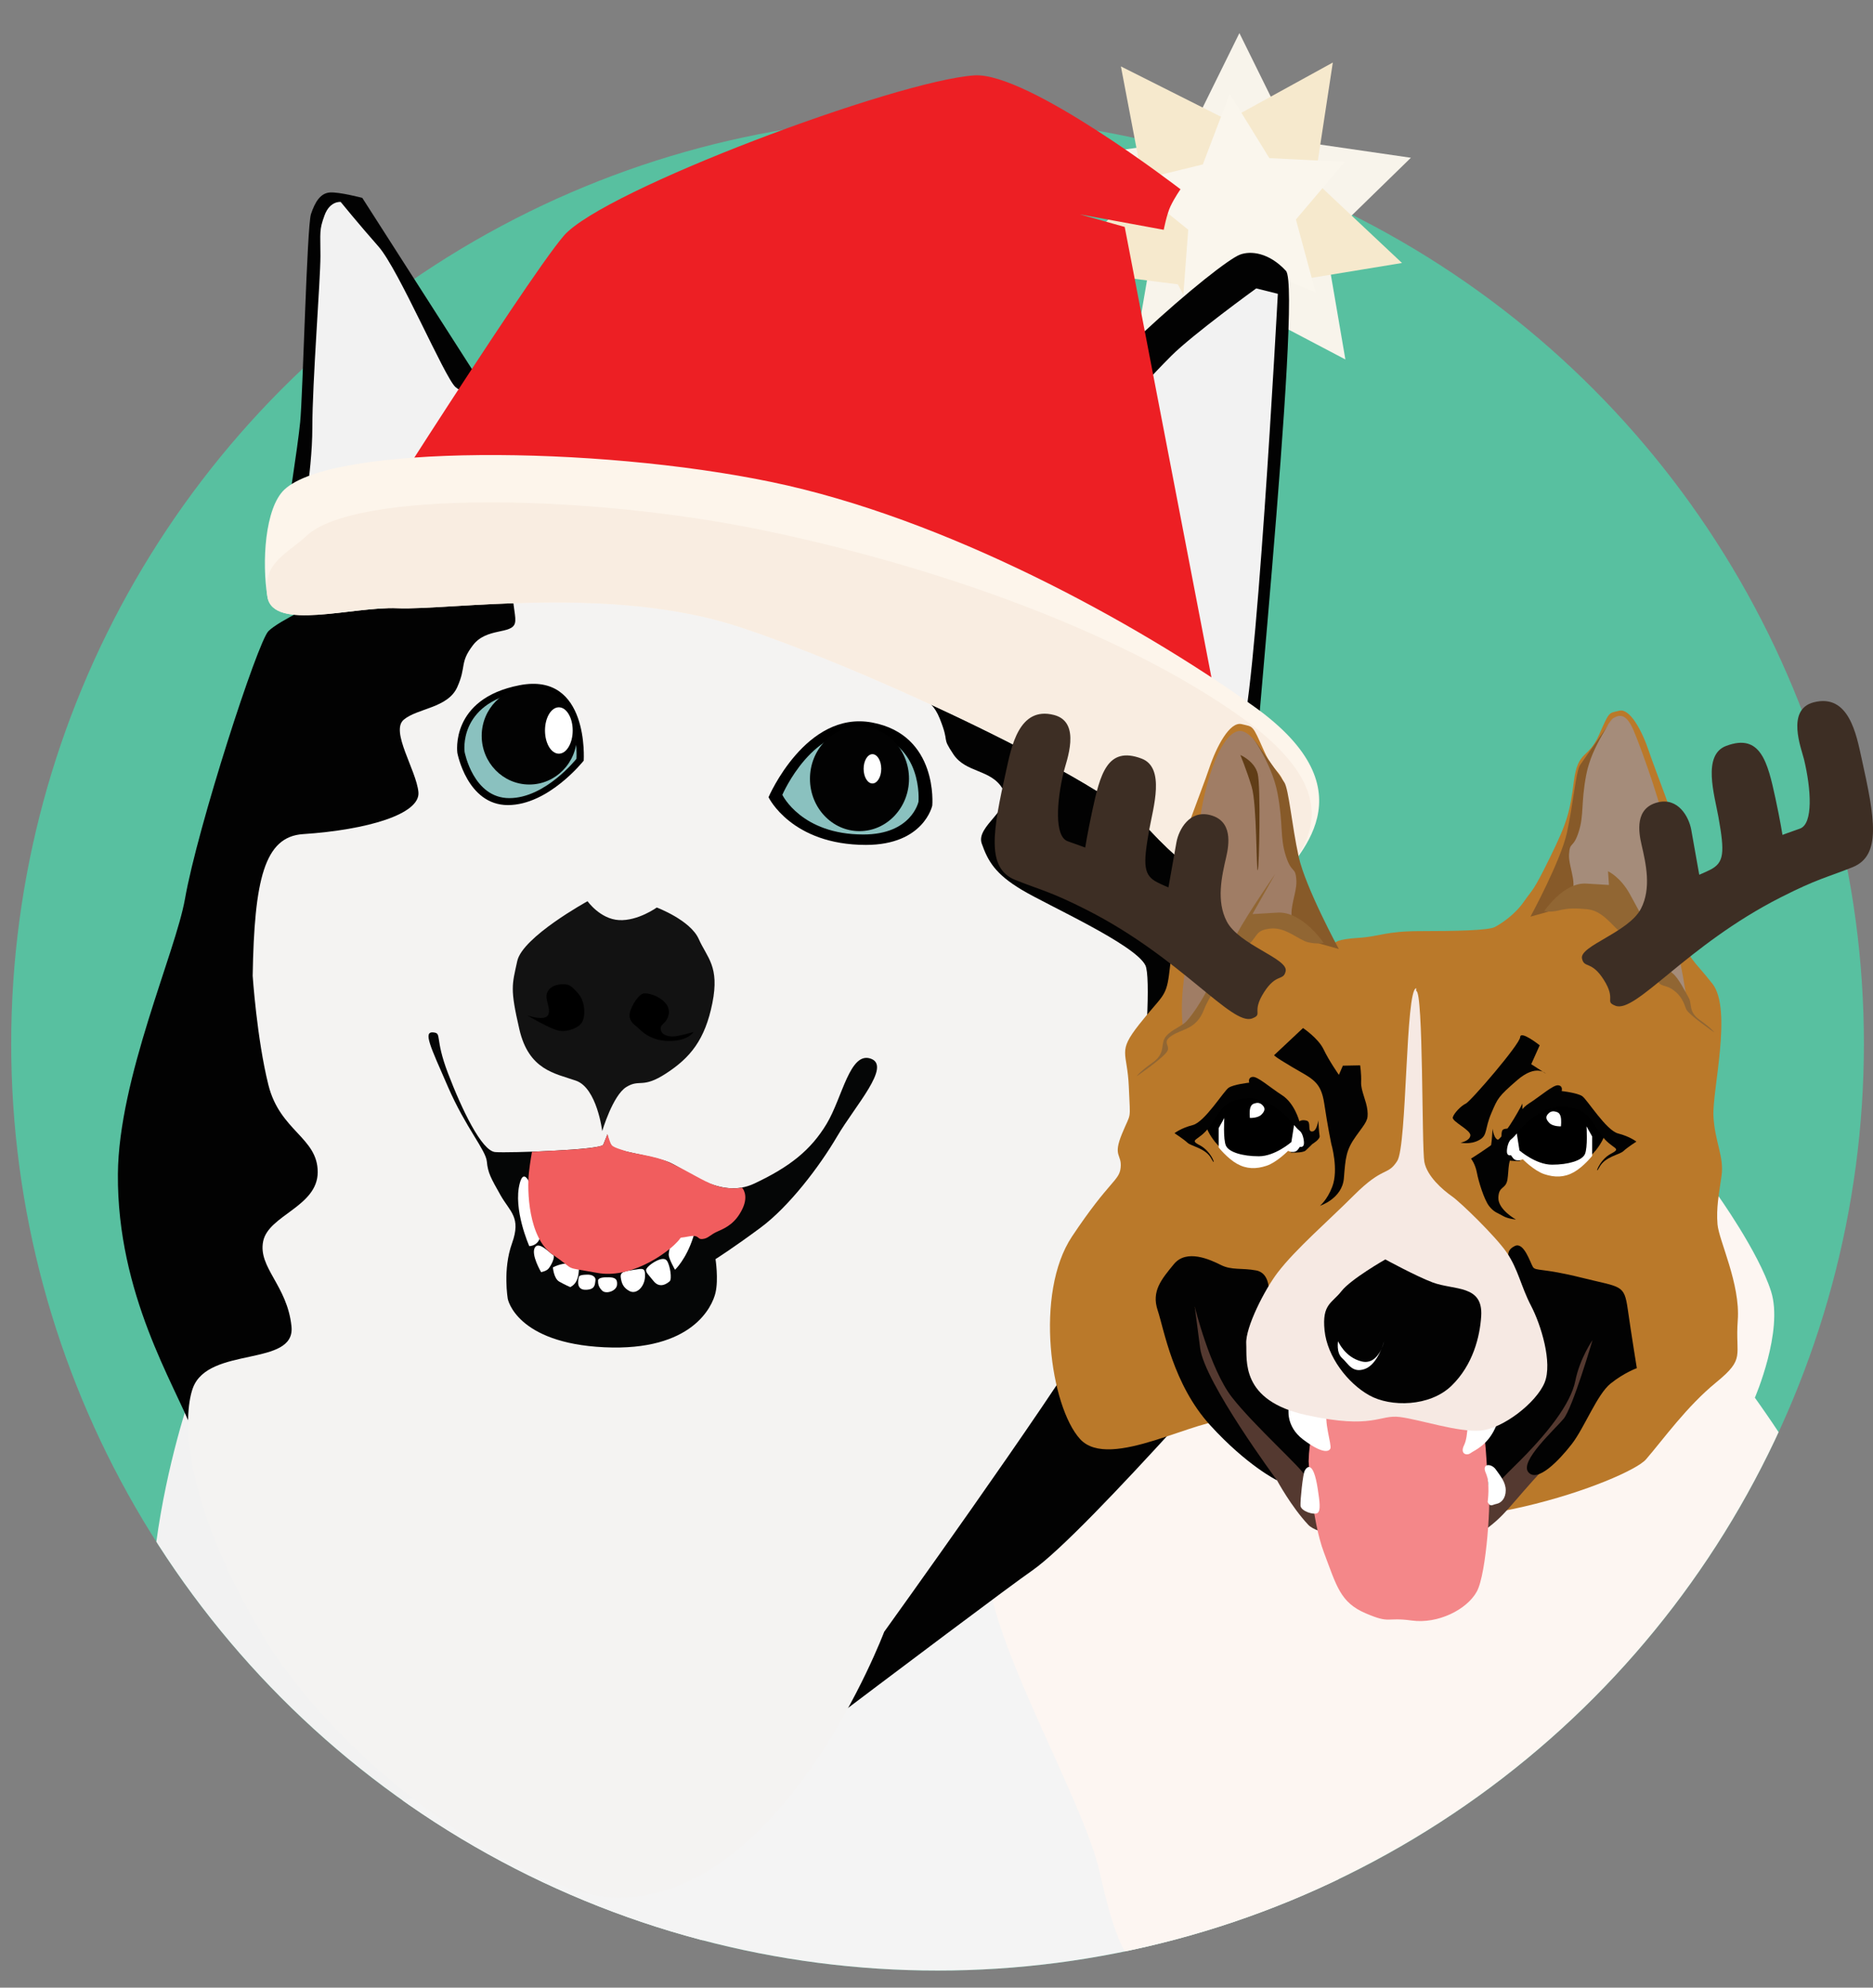 <?xml version="1.0" encoding="utf-8"?>
<!-- Generator: Adobe Illustrator 15.0.0, SVG Export Plug-In . SVG Version: 6.00 Build 0)  -->
<!DOCTYPE svg PUBLIC "-//W3C//DTD SVG 1.1//EN" "http://www.w3.org/Graphics/SVG/1.1/DTD/svg11.dtd">
<svg version="1.1" id="Layer_1" xmlns="http://www.w3.org/2000/svg" xmlns:xlink="http://www.w3.org/1999/xlink" x="0px" y="0px"
	 width="264px" height="280px" viewBox="0 0 264 280" enable-background="new 0 0 264 280" xml:space="preserve">
<rect x="0" y="0" width="264" height="280" fill="#808080" stroke="none"/>
<g>
	<circle fill="#58C0A0" cx="132.148" cy="147.025" r="130.569"/>
	<g>
		<defs>
			<circle id="SVGID_1_" cx="132.148" cy="147.025" r="130.569"/>
		</defs>
		<clipPath id="SVGID_2_">
			<use xlink:href="#SVGID_1_"  overflow="visible"/>
		</clipPath>
		<path clip-path="url(#SVGID_2_)" fill="#F2F2F2" d="M35.615,137.461c0.229-13.54,1.647-19.602,7.098-19.959
			c9.019-0.592,16.559-2.81,16.264-5.915c-0.296-3.104-3.992-8.576-2.07-10.202c1.921-1.626,6.209-1.626,7.54-4.584
			c1.332-2.957,0.295-3.4,2.218-5.914c1.922-2.513,5.471-1.48,5.915-3.106c0.443-1.626-2.071-6.21,2.366-9.61
			c4.436-3.4,13.603,0,13.603,0s-2.07-9.612,5.323-12.568c7.393-2.956,9.463,2.957,9.463,2.957s3.695-3.548,7.984-2.07
			c4.288,1.479-0.147,5.471-0.443,8.281c-0.295,2.808,0.148,5.027,1.922,5.914c1.774,0.886,10.498,1.034,12.271,4.287
			c1.774,3.253,0.74,9.019,2.219,11.385c1.478,2.366,3.696,1.184,5.175,4.879c1.478,3.697,0.147,2.366,1.922,5.027
			c1.775,2.661,5.322,2.07,6.949,4.879c1.626,2.809-3.844,5.174-2.957,7.688c0.886,2.514,1.923,4.288,5.62,6.507
			s15.968,7.688,17.446,10.646s-2.069,41.993-7.689,51.604c-5.617,9.61-29.127,42.286-29.127,42.286s-16.848,49.56-40.062,50.004
			c-11.781,0.225-46.321-7.113-58.242-27.787c-11.568-20.063-0.218-53.674,0.875-56.586c2.217-5.914,14.479-2.89,13.888-8.655
			c-0.591-5.768-4.732-8.282-3.993-11.979c0.739-3.697,7.689-4.879,7.689-9.759c0-4.878-5.324-5.766-6.95-12.272
			C36.206,146.334,35.615,137.461,35.615,137.461z"/>
		<path clip-path="url(#SVGID_2_)" fill="#F4F4F4" d="M182.488,164.223c0,0,2.185,11.488,0.093,16.695
			c-2.041,5.08-34.403,38.145-38.724,40.961c-4.318,2.818-19.154,14.648-24.225,18.218c-5.071,3.567-67.418,14.271-67.418,14.271
			s7.888,19.53,14.085,22.91c6.198,3.381,11.268,4.695,35.117,5.635c23.85,0.938,16.901-0.376,35.869,2.252
			c18.968,2.63,32.301,5.445,32.301,5.445l3.756-0.938c0,0,9.199-9.013,10.705-14.46c1.501-5.445,13.05-24.284,14.646-41.126
			c1.69-17.84,3.004-27.794,1.69-43.568C199.077,174.841,182.488,164.223,182.488,164.223z"/>
		<path clip-path="url(#SVGID_2_)" fill="#FDF6F2" d="M158.02,158.828c0,0-3.044,6.599-6.852,8.883
			c-3.806,2.284-7.36,6.09-8.375,13.451c-1.014,7.359,2.03,18.017,0.255,22.585c-1.776,4.568-6.092,10.406-3.047,22.079
			c3.047,11.675,12.943,28.932,14.975,37.813c2.029,8.881,3.552,13.958,9.389,17.257c5.838,3.299,16.242,6.598,20.304,10.913
			c4.059,4.313,8.119,8.372,17.001,7.865c8.884-0.508,9.138-12.688,16.243-18.778c7.106-6.092,13.704-6.345,16.748-12.436
			c3.046-6.092,8.882-21.826,11.929-27.915c3.045-6.09,1.521-12.436,4.314-18.272c2.791-5.838,4.06-12.943,2.536-15.988
			c-1.522-3.045-6.091-9.39-6.091-9.39s4.062-9.391,2.285-14.973c-1.776-5.584-7.613-13.705-7.613-13.705
			s-26.393-18.524-35.021-20.555C198.372,145.632,183.145,141.826,158.02,158.828z"/>
	</g>
	<polygon fill="#F8F4EB" points="174.694,4.663 182.163,19.797 198.866,22.224 186.778,34.004 189.633,50.638 174.694,42.785 
		159.757,50.638 162.609,34.004 150.524,22.224 167.225,19.797 	"/>
	<polygon fill="#F6E9CD" points="187.861,8.808 185.315,25.492 197.613,37.048 180.961,39.781 173.771,55.05 166.026,40.055 
		149.282,37.935 161.15,25.936 157.992,9.356 173.07,16.935 	"/>
	<polygon fill="#FAF6ED" points="173.327,13.217 178.917,22.275 189.547,22.806 182.66,30.921 185.439,41.194 175.595,37.152 
		166.683,42.971 167.482,32.358 159.194,25.681 169.538,23.164 	"/>
	<path fill="#020202" d="M70.48,54.523l-3.807-2.284L51.065,27.876c0,0-3.236-0.856-4.568-0.761s-2.094,1.332-2.665,3.045
		c-0.571,1.713-1.143,25.504-1.522,29.311c-0.381,3.807-1.904,13.324-2.284,15.988c-0.381,2.665,5.464,9.158,5.464,9.158
		s-6.131,2.771-7.654,4.293s-9.98,27.578-11.761,37.709c-1.325,7.538-9.354,25.263-9.457,38.778
		c-0.128,16.941,8.063,29.752,10.392,35.894c4.188,11.038,58.696,64.882,58.696,64.882s53.436-40.52,59.764-44.918
		c7.804-5.425,34.146-36.05,37.685-39.59c4.095-4.092-7.611-47.583-7.611-55.578c0-7.994,8.088-85.364,5.709-87.934
		s-4.948-2.855-6.472-2.284c-1.521,0.571-7.271,5.076-13.799,11.134c-2.841,2.638-4.463,6.217-5.805,7.423
		c-4.663,4.187-8.945,7.422-13.895,8.85c-1.494,0.431-8.682-1.297-17.986-2.284c-6.371-0.675-13.785-0.351-20.841-1.333
		c-6.841-0.952-12.684-2.919-18.082-3.807C76.554,54.57,70.48,54.523,70.48,54.523z"/>
	<path fill="#F4F3F2" d="M35.615,137.461c0.229-13.54,1.647-19.602,7.098-19.959c9.019-0.592,16.559-2.81,16.264-5.915
		c-0.296-3.104-3.992-8.576-2.07-10.202c1.921-1.626,6.209-1.626,7.54-4.584c1.332-2.957,0.295-3.4,2.218-5.914
		c1.922-2.513,5.471-1.48,5.915-3.106c0.443-1.626-2.071-6.21,2.366-9.61c4.436-3.4,13.603,0,13.603,0s-2.07-9.612,5.323-12.568
		c7.393-2.956,9.463,2.957,9.463,2.957s3.695-3.548,7.984-2.07c4.288,1.479-0.147,5.471-0.443,8.281
		c-0.295,2.808,0.148,5.027,1.922,5.914c1.774,0.886,10.498,1.034,12.271,4.287c1.774,3.253,0.74,9.019,2.219,11.385
		c1.478,2.366,3.696,1.184,5.175,4.879c1.478,3.697,0.147,2.366,1.922,5.027c1.775,2.661,5.322,2.07,6.949,4.879
		c1.626,2.809-3.844,5.174-2.957,7.688c0.886,2.514,1.923,4.288,5.62,6.507s15.968,7.688,17.446,10.646s-2.069,41.993-7.689,51.604
		c-5.617,9.61-29.127,42.286-29.127,42.286s-13.958,37.025-37.172,37.47c-11.782,0.225-39.178-17.401-51.098-38.073
		c-11.568-20.063-10.251-30.854-9.159-33.766c2.217-5.914,14.479-2.89,13.888-8.655c-0.591-5.768-4.732-8.282-3.993-11.979
		c0.739-3.697,7.689-4.879,7.689-9.759c0-4.878-5.324-5.766-6.95-12.272C36.206,146.334,35.615,137.461,35.615,137.461z"/>
	<path fill="#F2F2F2" d="M70.099,56.808c0,0-4.377-0.952-5.9-2.284c-1.523-1.332-7.994-16.559-10.849-19.794
		c-2.854-3.236-5.329-6.281-5.329-6.281s-1.523-0.19-2.284,1.903c-0.762,2.094-0.571,2.284-0.571,5.71s-1.142,17.702-1.142,24.172
		c0,6.472-1.712,15.227-1.712,15.227s-0.191,3.617,3.045,5.71c3.235,2.094,4.758,2.284,4.758,2.284s7.613-4.949,10.659-9.326
		C63.818,69.75,70.099,56.808,70.099,56.808z"/>
	<path fill="#F2F2F2" d="M142.427,67.085c0,0,8.374-2.664,13.322-7.422c4.948-4.759,6.28-6.471,9.327-9.517
		c3.044-3.045,11.989-9.517,11.989-9.517l3.047,0.761c0,0-3.236,60.526-5.331,62.239c-2.092,1.713-3.426,5.71-7.042,7.233
		c-3.617,1.522-4.187,2.855-5.328,0.762c-1.143-2.094-0.382-0.953-0.952-4.758c-0.572-3.808-4.188-8.375-8.185-15.418
		c-3.874-6.824-4.948-7.042-7.042-12.942C144.138,72.605,142.427,67.085,142.427,67.085z"/>
	<path fill="#ED1F24" d="M45.474,84.703c0,0,28.462-45.078,33.998-51.496s46.807-21.826,57.846-22.587
		c7.573-0.522,29.074,16.043,29.074,16.043s-0.798,1.115-1.408,2.389c-0.526,1.099-0.954,3.319-0.954,3.319l-11.845-2.178
		l6.343,1.776l17.257,89.583c0,0-44.761-32.109-72.93-38.2S45.474,84.703,45.474,84.703z"/>
	<path fill="#FDF5EB" d="M37.698,84.089c0.809,4.854,12.081,1.315,18.301,1.592c7.282,0.324,30.151-3.334,48.273,2.652
		c18.122,5.986,51.187,21.526,57.821,28.645c6.634,7.12,14.433,12.164,17.506,7.957c3.075-4.207,14.065-13.378-2.917-25.463
		c-16.828-11.973-43.486-26.49-67.901-31.563c-24.917-5.178-61.93-5.308-68.696,1.061C37.334,71.56,36.889,79.236,37.698,84.089z"/>
	<path fill="#F9EDE1" d="M37.698,84.089c0.809,4.854,12.081,1.315,18.301,1.592c7.282,0.324,30.151-3.334,48.273,2.652
		c18.122,5.986,51.187,21.526,57.821,28.645c6.634,7.12,14.433,12.164,17.506,7.957c3.075-4.207,12.327-11.828-4.657-23.912
		c-16.826-11.973-42.81-21.222-67.225-26.295c-24.917-5.178-57.729-5.625-64.497,0.744C40.469,78.062,36.889,79.236,37.698,84.089z"
		/>
	<path d="M82.275,107.15c0,0,0.822-12.528-9.042-10.622s-8.769,9.533-8.769,9.533s1.37,7.352,7.124,7.352
		S82.275,107.15,82.275,107.15z"/>
	<path fill="#8AC1BF" d="M81.252,106.888c0,0,0.728-11.09-8.004-9.402c-8.733,1.688-7.762,8.438-7.762,8.438
		s1.213,6.509,6.306,6.509C76.887,112.433,81.252,106.888,81.252,106.888z"/>
	<path fill="#050606" d="M61.079,145.436c1.257,0.125,0.147,0.739,2.07,5.766c1.922,5.027,4.732,10.942,6.654,11.091
		c1.921,0.147,14.933-0.298,15.229-1.035c0.295-0.74,0.591-1.479,0.591-1.479s0.148,1.183,0.739,1.774s5.174,1.184,7.688,2.07
		c2.514,0.888,7.245,5.471,12.271,3.105c5.027-2.366,7.985-4.732,10.202-8.428c2.218-3.696,3.253-10.203,6.21-9.167
		c2.958,1.033-2.217,6.652-4.731,10.94c-2.514,4.288-6.801,9.906-10.794,12.864c-3.992,2.956-6.357,4.436-6.357,4.436
		s0.443,2.81,0,4.731c-0.444,1.921-3.253,8.279-15.673,7.688s-13.603-6.801-13.603-6.801s-0.739-4.14,0.592-7.838
		c1.33-3.695-0.297-4.434-1.627-6.8s-1.774-3.105-1.921-4.731c-0.149-1.627-2.958-4.73-5.471-10.498
		C60.635,147.358,59.601,145.287,61.079,145.436z"/>
	<path fill="#121212" d="M87.25,129.615c2.661,0.147,5.323-1.773,5.323-1.773s4.731,1.773,5.914,4.435
		c1.184,2.661,2.958,3.845,1.923,9.021c-1.035,5.175-3.105,7.688-6.506,9.905c-3.4,2.219-3.697,0.739-5.619,1.923
		c-1.922,1.183-3.401,6.21-3.401,6.21s-0.739-6.063-3.696-7.098c-2.958-1.035-6.653-1.479-7.985-7.245
		c-1.331-5.766-1.035-6.21-0.295-9.611c0.74-3.4,9.907-8.427,9.907-8.427S84.588,129.468,87.25,129.615z"/>
	<path d="M108.324,112.303c0,0,5.258-12.272,14.608-10.519c9.35,1.753,8.473,11.688,8.473,11.688s-1.164,5.551-9.35,5.551
		C111.539,119.024,108.324,112.303,108.324,112.303z"/>
	<path fill="#8AC1BF" d="M110.271,111.969c0,0,4.373-10.204,12.146-8.746c7.773,1.458,7.045,9.717,7.045,9.717
		s-0.967,4.616-7.773,4.616C112.944,117.557,110.271,111.969,110.271,111.969z"/>
	<path fill="#FFFFFF" d="M74.602,175.541c0,0-2.333-5.22-1.333-8.883c0.999-3.665,2.886,4.774,2.886,4.774s0.223,2.553-0.221,3.33
		C75.49,175.541,74.602,175.541,74.602,175.541z"/>
	<path fill="#FFFFFF" d="M95.144,178.871c0,0,1.555-1.443,2.555-4.552s1.11-5.553,0.333-5.33c-0.777,0.222-1.555,0.889-2.443,3.11
		c-0.889,2.22-1.333,4.107-1.333,4.662C94.256,177.318,95.144,178.871,95.144,178.871z"/>
	<path fill="#FFFFFF" d="M76.268,179.205c0,0-1.444-2.443-0.888-3.442c0.555-1,2.109,0.777,2.553,0.999
		c0.445,0.224-0.333,1.667-0.666,1.999C76.934,179.095,76.268,179.205,76.268,179.205z"/>
	<path fill="#FFFFFF" d="M77.932,178.538c0,0,0.112,1.556,0.889,2.001c0.778,0.443,1.556,0.776,1.556,0.776s0.555-0.223,0.888-0.889
		s0.333-1.666,0.333-1.666s-0.566-0.551-1.499-0.726C79.196,177.868,77.932,178.538,77.932,178.538z"/>
	<path fill="#FFFFFF" d="M81.621,179.798c0,0-0.631,1.871,0.848,1.893c1.479,0.022,1.371-0.804,1.458-1.305
		c0.087-0.501-0.435-0.849-1.153-0.827C82.056,179.582,81.838,179.625,81.621,179.798z"/>
	<path fill="#FFFFFF" d="M84.884,181.822c0.535,0.514,2.001,0.066,2.089-0.828c0.087-0.892-0.392-1.044-1.175-1.064
		c-0.783-0.022-1.5,0.086-1.5,0.456C84.297,180.755,84.297,181.257,84.884,181.822z"/>
	<path fill="#FFFFFF" d="M88.713,181.866c1.015,0.544,2.131-0.61,2.197-1.981c0.065-1.369-0.305-1.195-1.588-1
		c-1.283,0.194-1.936,0.283-1.827,1.066C87.603,180.732,87.821,181.386,88.713,181.866z"/>
	<path fill="#FFFFFF" d="M92.521,177.623c0.653-0.326,1.219-0.392,1.48-0.022c0.454,0.645,0.739,2.59,0.391,2.894
		c-0.348,0.305-1.392,1.088-2.284-0.043c-0.893-1.131-1.352-1.376-0.805-1.958C91.629,178.145,92.096,177.836,92.521,177.623z"/>
	<path fill="#F15D5E" d="M84.186,179.314c4.558,0.836,9.296-2.475,10.83-3.923c1.535-1.449,0.256-0.853,1.961-1.194
		c1.706-0.341,1.194,0.427,2.047,0.342c0.853-0.086,1.024-0.598,2.217-1.108c1.194-0.512,2.474-1.194,3.412-3.156
		c0.937-1.961-0.063-2.973-0.063-2.973s-1.794,0.399-3.953-0.372c-1.549-0.554-3.435-1.834-6.323-3.191
		c-1.982-0.929-4.743-1.146-6.107-1.573c-1.892-0.591-1.992-0.75-2.151-1.125c-0.159-0.377-0.433-1.263-0.433-1.263l-0.591,1.479
		c0,0-0.116,0.389-4.187,0.68c-1.054,0.072-5.862,0.315-5.862,0.315s-0.27,1.445-0.436,2.992c-0.256,2.387-0.112,9.131,3.384,11.518
		C81.429,179.149,79.068,178.375,84.186,179.314z"/>
	<ellipse fill="#020202" cx="121.145" cy="109.707" rx="6.98" ry="7.377"/>
	<ellipse fill="#FFFFFF" cx="122.97" cy="108.305" rx="1.243" ry="2.063"/>
	<ellipse fill="#020202" cx="74.608" cy="103.662" rx="6.712" ry="6.854"/>
	<ellipse fill="#FFFFFF" cx="78.769" cy="102.906" rx="1.953" ry="3.267"/>
	<path d="M94.145,143.282c-0.377,0.994-1.08,0.951-1.016,1.713c0.063,0.762,0.952,1.016,1.713,1.016
		c0.762,0,2.918-0.636,2.918-0.636s-0.698,1.205-3.236,1.27c-2.538,0.064-3.934-1.205-4.441-1.714
		c-0.508-0.506-1.142-0.759-1.333-1.648c-0.19-0.89,1.015-2.981,1.84-3.299C91.416,139.666,95.032,140.935,94.145,143.282z"/>
	<path d="M81.519,139.983c0.952,1.078,1.015,3.044,0.571,3.934c-0.444,0.889-2.157,1.522-3.362,1.27
		c-1.206-0.256-4.441-2.158-4.441-2.158s2.537,0.889,2.98-0.063c0.444-0.952-0.571-2.221-0.126-3.172
		c0.445-0.952,1.459-1.142,2.284-1.142C80.25,138.651,80.567,138.905,81.519,139.983z"/>
	<path fill="#BA792A" d="M210.68,130.596c-0.919,0.476-5.521,0.572-10.469,0.572c-4.949,0-5.71,0.76-8.756,0.952
		c-3.045,0.189-3.242,0.667-3.242,0.667s-1.258-1.465-3.561-7.118c-2.303-5.653-2.511-7.956-3.141-12.772
		c-0.628-4.814-1.674-3.349-3.35-7.118c-1.675-3.768-1.465-3.35-3.142-3.768c-1.674-0.42-3.557,3.139-4.604,6.28
		c-1.047,3.141-4.396,11.306-4.187,12.562c0.209,1.256-1.048,13.399-1.465,16.54c-0.42,3.142-1.048,2.932-4.189,6.909
		c-3.14,3.978-1.675,3.77-1.465,8.794c0.209,5.023,0.37,3.387-0.962,6.622c-1.333,3.235,0,2.855-0.191,4.759
		c-0.19,1.902-1.522,1.712-6.853,9.706c-5.329,7.994-3.045,23.982,1.143,28.549c4.188,4.568,16.75-3.233,21.316-2.664
		c4.57,0.572,14.295,11.561,14.847,11.8c14.846,6.474,41.112-3.425,43.587-6.278c2.474-2.857,5.709-7.424,9.896-10.849
		c4.188-3.427,2.665-3.618,3.046-8.758c0.38-5.138-2.665-11.229-2.854-13.514c-0.191-2.284,0.189-4.187,0.57-6.851
		c0.38-2.665-0.952-4.758-1.142-8.376c-0.191-3.615,2.701-15.058-0.153-18.674c-2.854-3.616-3.427-3.426-3.807-6.28
		c-0.38-2.856-1.523-13.895-1.332-15.038c0.189-1.141-2.856-8.564-3.807-11.42c-0.952-2.854-2.666-6.091-4.188-5.71
		c-1.521,0.381-1.332,0-2.855,3.426c-1.522,3.427-2.953,2.084-3.524,6.463c-0.571,4.377-0.919,5.771-3.361,10.753
		c-2.476,5.043-2.349,4.314-3.712,6.281C213.518,128.851,211.599,130.121,210.68,130.596z"/>
	<path fill="#A58C7A" d="M217.809,127.292c0,0,4.107-9.467,4.286-11.254c0.179-1.786,0.535-5.984,1.429-7.949
		c0.893-1.965,3.219-6.588,3.843-6.912c0.623-0.322,1.695-1.037,2.856,1.642c1.159,2.679,4.555,12.236,4.555,14.559
		c0,2.321,0.446,12.861,1.34,15.54c0.894,2.68,1.518,7.235,1.518,7.235s-1.964-0.536-3.126-1.698
		c-1.161-1.161-5.179-10.45-7.592-11.968C224.505,124.97,217.809,127.292,217.809,127.292z"/>
	<path fill="#A07D65" d="M184.891,130.902c0,0-1.965-8.94-2.554-10.218c-0.589-1.277-2.26-10.021-2.26-10.021
		s-2.924-8.291-5.601-7.664c-3.179,0.746-5.6,11.102-5.5,14.934c0.098,3.832-1.968,18.273-2.261,21.417
		c-0.295,3.143,0,5.207,0,5.207s5.109-6.188,5.894-7.859c0.786-1.671,2.557-6.287,6.387-6.779
		C182.827,129.428,184.891,130.902,184.891,130.902z"/>
	<path fill="#543930" d="M167.059,184.334c0,0,2.594,12.156,5.673,16.533c3.08,4.377,7.262,7.666,7.262,7.666
		s1.977,3.679,4.409,6.273c2.43,2.594,20.745,3.566,24.312,1.134c3.566-2.432,4.052-3.89,9.076-9.238
		c5.024-5.35,11.022-18.478,11.022-18.478l-30.958-5.835L167.059,184.334z"/>
	<path fill="#020202" d="M178.846,182.155c0,0,0.257-2.805-1.784-3.186c-2.039-0.384-3.44,0-4.97-0.766
		c-1.529-0.765-4.841-2.295-6.627-0.129c-1.783,2.167-3.184,3.825-2.294,6.501c0.894,2.674,2.165,10.448,7.392,16.183
		c5.224,5.735,9.431,7.774,9.431,7.774s-10.195-13.764-10.831-18.606c-0.639-4.842-0.766-5.86-0.766-5.86s2.167,8.792,5.225,12.742
		c3.059,3.95,10.193,10.322,10.193,10.96c0,0.637,4.971,6.88,14.019,7.008c9.047,0.128,10.703-3.44,15.546-8.157
		c4.843-4.713,8.029-8.919,8.665-12.104c0.639-3.185,2.423-5.733,2.423-5.733s-2.805,9.557-4.079,11.085
		c-1.274,1.529-6.242,5.99-4.97,7.519c1.274,1.529,4.333-1.655,6.115-3.949c1.785-2.295,3.57-7.008,5.481-8.538
		c1.911-1.528,3.696-2.166,3.696-2.166s-0.765-4.716-1.275-8.283c-0.51-3.567-0.891-3.059-6.499-4.46
		c-5.607-1.402-6.5-0.893-6.883-1.529c-0.381-0.637-1.272-3.568-2.546-2.932c-1.274,0.638-1.149,1.529-0.129,3.823
		c1.18,2.655,0.127,8.794-0.637,9.939c-0.765,1.147-13.89,4.588-18.988,2.423C188.658,189.545,178.846,182.155,178.846,182.155z"/>
	<path d="M177.528,153.938c5.72,0.277,5.125,6.875,5.125,6.875s-3.514,2.839-7.32,2.392c-3.808-0.447-5.271-4.334-5.271-4.334
		S171.378,153.639,177.528,153.938z"/>
	<path fill="#F48789" d="M184.451,205.856c0,0,0.383,8.155,2.167,12.869c1.784,4.716,2.295,7.009,5.862,8.537
		c3.569,1.531,2.804,0.511,6.499,1.021c3.694,0.511,7.773-1.53,9.175-4.076c1.402-2.549,2.038-13.253,1.656-15.038
		c-0.382-1.784-0.126-8.537-1.656-9.557c-1.528-1.019-11.978-2.167-11.978-2.167l-8.92-0.765
		C187.257,196.681,184.579,199.866,184.451,205.856z"/>
	<path fill="#020202" d="M186.001,160.017c-0.093-0.477-0.188-2.197-0.188-2.197s-0.185,1.576-0.89,1.576
		c-0.7,0-0.046-1.338-0.748-1.528s-1.03,0.096-1.03,0.096s-0.653-2.533-2.433-3.679c-1.777-1.147-3.465-2.677-4.165-2.58
		c-0.702,0.093-0.47,0.811-0.47,0.811s-2.198,0.239-2.902,0.717c-0.702,0.478-3.367,4.825-5.054,5.257
		c-1.686,0.43-2.574,1.147-2.574,1.147s1.262,0.812,1.825,1.338c0.563,0.525,2.576,0.764,3.369,2.245
		c0.797,1.481,0.141-0.955-1.59-1.863c-1.732-0.909-0.142-0.574,1.357-2.675c1.496-2.104,1.964-3.92,5.568-3.968
		c3.604-0.047,6.855,4.084,7.349,5.402c0.164,0.435-0.542,1.573-0.542,1.573l-1.003,0.67c0,0,1.732,0.097,2.154-0.286
		c0.421-0.383,0.937-0.908,0.937-0.908S186.095,160.495,186.001,160.017z"/>
	<path fill="#FFFFFF" d="M181.649,198.338c0,0-0.511,2.549,2.039,4.46c2.548,1.911,3.568,1.785,3.822,1.275
		c0.256-0.51-1.02-3.951-0.384-5.479C187.767,197.064,181.649,198.338,181.649,198.338z"/>
	<path fill="#FFFFFF" d="M206.88,199.102c0,0,0.128,3.187-0.509,4.462c-0.638,1.273,0.381,1.528,0.891,1.146
		c0.51-0.382,2.295-1.021,3.44-3.439c1.146-2.422,1.275-4.589,1.275-4.589L206.88,199.102z"/>
	<path fill="#F6E9E3" d="M199.618,139.595c1.018,0,0.764,22.044,1.146,24.083c0.382,2.04,2.598,3.941,3.871,4.834
		c1.274,0.892,6.157,5.643,7.723,7.909c1.621,2.345,2.041,4.843,3.442,7.52c1.402,2.675,3.059,8.027,1.912,10.83
		c-1.148,2.805-5.862,6.501-9.048,6.756c-3.186,0.254-8.411-1.529-11.343-1.911c-2.93-0.384-3.693,1.781-13.124-0.257
		c-9.43-2.039-8.412-7.772-8.539-10.067c-0.126-2.293,2.592-7.638,4.461-10.066c2.55-3.313,7.104-7.23,10.703-10.832
		c4.206-4.204,4.717-2.675,6.117-4.842c1.402-2.167,1.148-24.212,2.678-24.339"/>
	<path fill="#FFFFFF" d="M183.306,212.101c-0.042-0.779,0.331-4.395,0.585-4.904c0.255-0.511,1.199-1.65,1.844,2.536
		c0.293,1.9,0.428,3.044-0.008,3.389C185.252,213.492,183.348,212.878,183.306,212.101z"/>
	<path fill="#FFFFFF" d="M209.685,211.591c0,0,0.382-2.677-0.256-4.078c-0.637-1.401,0.764-1.4,1.402-0.51
		c0.636,0.892,1.402,1.784,1.402,2.932c0,1.146-0.638,1.782-1.275,1.911C210.321,211.974,210.066,212.356,209.685,211.591z"/>
	<path fill="#FFFFFF" d="M182.396,158.488l-0.374,2.391c0,0-2.295,2.007-4.587,2.007c-2.294,0-4.211-0.575-4.634-1.482
		c-0.42-0.908-0.234-3.918-0.234-3.918l-0.795,1.434v2.722c0,0,1.216,1.531,2.573,2.296c1.358,0.765,2.716,0.765,4.167,0.288
		c1.45-0.479,3.041-2.105,3.041-2.105s0.891,0.433,1.357-0.144c0.469-0.572,0.234-0.428,0.234-0.428s0.468,0.143,0.609-0.24
		c0.141-0.382-0.092-1.624-0.516-1.959C182.817,159.015,182.396,158.488,182.396,158.488z"/>
	<path fill="#FFFFFF" d="M177.038,155.388c-0.464,0.095-0.68,0.234-0.819,0.711c-0.141,0.479-0.046,1.387-0.046,1.387
		s1.123,0.05,1.637-0.477s0.514-0.881,0.216-1.239C177.823,155.529,177.502,155.292,177.038,155.388z"/>
	<path fill="#020202" d="M186.05,169.862c0,0,3.135-1.005,3.37-3.872c0.233-2.867,0.278-3.966,1.73-5.973
		c1.451-2.007,1.732-2.198,1.592-3.585c-0.141-1.385-0.936-2.771-0.89-3.965c0.048-1.195-0.141-2.39-0.141-2.39l-2.433,0.048
		l-0.562,1.291c0,0-1.404-2.008-2.153-3.585c-0.75-1.577-2.901-3.01-2.901-3.01l-4.073,3.822c0,0-0.14,0.097,2.621,1.721
		c2.763,1.624,3.979,1.959,4.446,5.112c0.468,3.154,0.984,5.639,0.984,5.639s1.076,3.633,0.139,6.071
		C187.065,169.048,186.05,169.862,186.05,169.862z"/>
	<path fill="#020202" d="M208.488,160.602c-1.238,0.688-2.614,0.367-2.614,0.367s1.283-0.229,1.376-1.008
		c0.092-0.781-2.661-1.974-2.477-2.571c0.184-0.596,1.147-1.604,1.834-1.925c0.688-0.321,7.613-8.348,7.66-9.358
		c0.047-1.009,2.753,1.146,2.753,1.146l-1.192,2.662l2.063,1.33c0,0-1.33-1.423-4.038,0.915c-2.705,2.342-2.75,2.571-3.622,4.588
		C209.207,159.12,209.728,159.915,208.488,160.602z"/>
	<path fill="#020202" d="M214.589,155.464c0,0-2.064,4.037-3.578,5.229c-1.515,1.193-3.669,2.522-3.669,2.522
		s0.596,0.734,0.824,1.973c0.229,1.238,1.012,3.762,1.698,4.679c0.687,0.918,1.284,1.009,1.972,1.422
		c0.688,0.413,1.834,0.505,1.834,0.505s-2.523-1.377-2.477-3.073c0.047-1.697,1.057-1.147,1.284-2.567
		c0.229-1.423,0-3.121,1.102-3.532C214.68,162.208,214.589,155.464,214.589,155.464z"/>
	<path fill="#020202" d="M195.262,177.418c0,0-4.854,2.761-6.186,4.474c-1.332,1.712-2.76,1.808-2.379,5.52
		c0.38,3.711,3.236,7.422,6.281,9.136c3.045,1.713,8.564,1.618,11.61-1.333c3.045-2.95,4.005-6.946,4.187-9.801
		c0.286-4.474-3.806-3.618-6.852-4.759C199.592,179.778,195.262,177.418,195.262,177.418z"/>
	<path fill="#FFFFFF" d="M195.071,189.028c0,0-0.761,3.332-3.14,2.76c-2.379-0.571-3.33-2.854-3.33-2.854s-0.286,1.617,0.569,2.38
		c0.857,0.76,1.429,2.188,3.236,1.521S195.071,189.028,195.071,189.028z"/>
	<path fill="#875A29" d="M188.705,133.688c0,0-4.697-8.647-5.66-13.025c-0.96-4.376-1.387-9.502-2.028-10.462
		c-0.641-0.961-5.122-7.26-5.122-7.26s3.308,4.27,4.162,8.753c0.854,4.484,0.319,6.193,1.173,8.861
		c0.855,2.67,1.389,1.389,1.495,3.524c0.108,2.134-1.814,5.231,0.32,6.939c2.137,1.708,2.991,1.922,2.991,1.922L188.705,133.688z"/>
	<path fill="#603D17" d="M174.825,106.355c0,0,2.029,0.854,2.455,2.67c0.427,1.814,0.214,13.131,0,13.559
		c-0.215,0.427-0.106-9.288-0.853-11.744C175.679,108.385,174.825,106.355,174.825,106.355z"/>
	<path fill="#916633" d="M179.736,123.118c0,0-3.842,5.551-5.337,8.327c-1.497,2.776-2.777,5.125-3.846,7.26
		c-1.066,2.135-2.773,4.803-3.628,5.446c-0.855,0.64-2.244,1.173-2.777,2.134c-0.534,0.961,0.108,2.136-1.709,3.417
		c-1.814,1.28-2.241,1.922-2.241,1.922s4.059-2.776,4.378-3.63c0.318-0.854-0.854-1.175,0.641-2.135
		c1.495-0.962,3.417-0.854,4.483-3.631c1.067-2.776,5.23-8.221,6.404-9.288c1.176-1.068,0.855-1.922,2.991-2.136
		c2.134-0.213,3.949,1.602,5.231,1.922c1.281,0.321,2.243,0.107,2.243,0.107s-2.992-4.484-6.514-4.271
		c-3.522,0.213-3.522,0.213-3.522,0.213L179.736,123.118z"/>
	<path fill="#875A29" d="M215.718,129.13c0,0,4.271-7.861,5.145-11.84c0.874-3.979,1.262-8.639,1.845-9.512
		c0.582-0.873,4.659-6.6,4.659-6.6s-3.009,3.882-3.786,7.959c-0.776,4.077-0.29,5.63-1.068,8.056
		c-0.775,2.426-1.26,1.262-1.358,3.203c-0.097,1.941,1.65,4.755-0.291,6.309c-1.941,1.553-2.717,1.747-2.717,1.747L215.718,129.13z"
		/>
	<path fill="#916633" d="M226.65,122.736c0,0,1.766,0.781,3.126,3.305c1.358,2.523,2.602,4.668,3.572,6.609
		c0.97,1.941,1.635,3.883,2.412,4.466c0.776,0.582,1.797,2.595,2.281,3.468c0.486,0.874-0.098,1.94,1.553,3.105
		c1.649,1.166,2.038,1.747,2.038,1.747s-3.688-2.523-3.979-3.3s-0.624-1.915-1.982-2.789c-1.357-0.873-1.705,0.07-2.676-2.453
		c-0.971-2.523-3.759-4.793-4.825-5.763c-1.069-0.971-2.437-2.843-4.376-3.037c-1.942-0.194-2.93-0.128-4.096,0.163
		c-1.165,0.292-2.039,0.097-2.039,0.097s2.72-4.077,5.921-3.882c3.202,0.194,3.202,0.194,3.202,0.194L226.65,122.736z"/>
	<path fill="#3D2E24" d="M227.704,141.684c-1.614-0.629,0.178-0.791-1.668-3.687c-1.739-2.727-2.742-1.532-3.053-2.972
		c-0.38-1.773,6.589-3.688,8.309-7.012c1.49-2.884,0.709-6.323,0.081-9.038c-0.415-1.797-0.958-5.126,2.272-5.943
		c2.902-0.732,4.411,2.064,4.733,3.836c0.316,1.727,1.132,6.36,1.132,6.36s0.806-0.331,1.529-0.695c1.988-1,2.076-2.399,1.178-7.422
		c-0.559-3.125-2.305-8.754,1.077-10.03c4.854-1.83,5.85,2.249,6.96,7.403c0.688,3.185,0.986,5.13,0.986,5.13
		s0.905-0.342,2.453-0.883c1.913-0.67,1.58-5.591,0.593-9.722c-0.358-1.503-2.597-7.049,1.351-8.071
		c4.991-1.292,6.028,4.622,6.744,7.84c1.884,8.474,2.852,13.741-1.273,15.392c-3.643,1.459-4.927,1.608-10.146,4.258
		C237.72,133.153,230.563,142.798,227.704,141.684z"/>
	<path fill="#3D2E24" d="M176.497,143.466c1.615-0.63-0.18-0.792,1.667-3.687c1.739-2.727,2.742-1.532,3.052-2.972
		c0.381-1.773-6.59-3.688-8.308-7.013c-1.492-2.883-0.709-6.322-0.081-9.038c0.414-1.796,0.957-5.125-2.273-5.942
		c-2.902-0.733-4.411,2.064-4.733,3.836c-0.316,1.727-1.131,6.359-1.131,6.359s-0.806-0.331-1.529-0.694
		c-1.989-1-2.076-2.401-1.178-7.422c0.559-3.125,2.303-8.754-1.076-10.03c-4.855-1.83-5.851,2.248-6.961,7.404
		c-0.687,3.185-0.986,5.13-0.986,5.13s-0.906-0.342-2.453-0.884c-1.912-0.671-1.579-5.592-0.594-9.722
		c0.36-1.503,2.599-7.05-1.35-8.071c-4.991-1.292-6.028,4.622-6.744,7.841c-1.884,8.474-2.852,13.74,1.274,15.392
		c3.641,1.459,4.925,1.607,10.146,4.258C166.479,134.934,173.638,144.578,176.497,143.466z"/>
	<path d="M218.663,155.121c-5.721,0.277-5.125,6.875-5.125,6.875s3.515,2.842,7.321,2.393c3.806-0.449,5.271-4.335,5.271-4.335
		S224.813,154.822,218.663,155.121z"/>
	<path fill="#020202" d="M210.189,161.203c0.095-0.479,0.188-2.199,0.188-2.199s0.187,1.577,0.89,1.577
		c0.702,0,0.046-1.339,0.747-1.528c0.703-0.192,1.03,0.094,1.03,0.094s0.655-2.532,2.434-3.68c1.778-1.146,3.464-2.676,4.167-2.58
		c0.702,0.096,0.468,0.813,0.468,0.813s2.199,0.238,2.902,0.716c0.702,0.479,3.369,4.826,5.056,5.256
		c1.683,0.431,2.573,1.147,2.573,1.147s-1.262,0.813-1.824,1.338c-0.563,0.526-2.576,0.765-3.371,2.246
		c-0.796,1.481-0.14-0.956,1.591-1.863c1.731-0.908,0.141-0.575-1.356-2.676c-1.498-2.104-1.966-3.919-5.57-3.968
		c-3.604-0.046-6.854,4.085-7.349,5.402c-0.163,0.435,0.544,1.575,0.544,1.575l1.002,0.67c0,0-1.732,0.095-2.154-0.287
		c-0.422-0.383-0.937-0.908-0.937-0.908S210.097,161.68,210.189,161.203z"/>
	<path fill="#FFFFFF" d="M213.794,159.673l0.375,2.39c0,0,2.295,2.007,4.587,2.007c2.294,0,4.212-0.574,4.634-1.48
		c0.422-0.909,0.234-3.919,0.234-3.919l0.796,1.433v2.725c0,0-1.218,1.529-2.575,2.293c-1.357,0.765-2.716,0.766-4.167,0.287
		c-1.449-0.478-3.04-2.104-3.04-2.104s-0.89,0.431-1.357-0.143c-0.468-0.572-0.236-0.43-0.236-0.43s-0.466,0.145-0.606-0.239
		c-0.141-0.382,0.091-1.624,0.515-1.959C213.373,160.199,213.794,159.673,213.794,159.673z"/>
	<path fill="#FFFFFF" d="M219.154,156.571c0.463,0.097,0.68,0.235,0.818,0.713c0.14,0.477,0.047,1.386,0.047,1.386
		s-1.124,0.048-1.638-0.478c-0.515-0.526-0.515-0.88-0.215-1.236C218.369,156.713,218.69,156.476,219.154,156.571z"/>
</g>
</svg>
